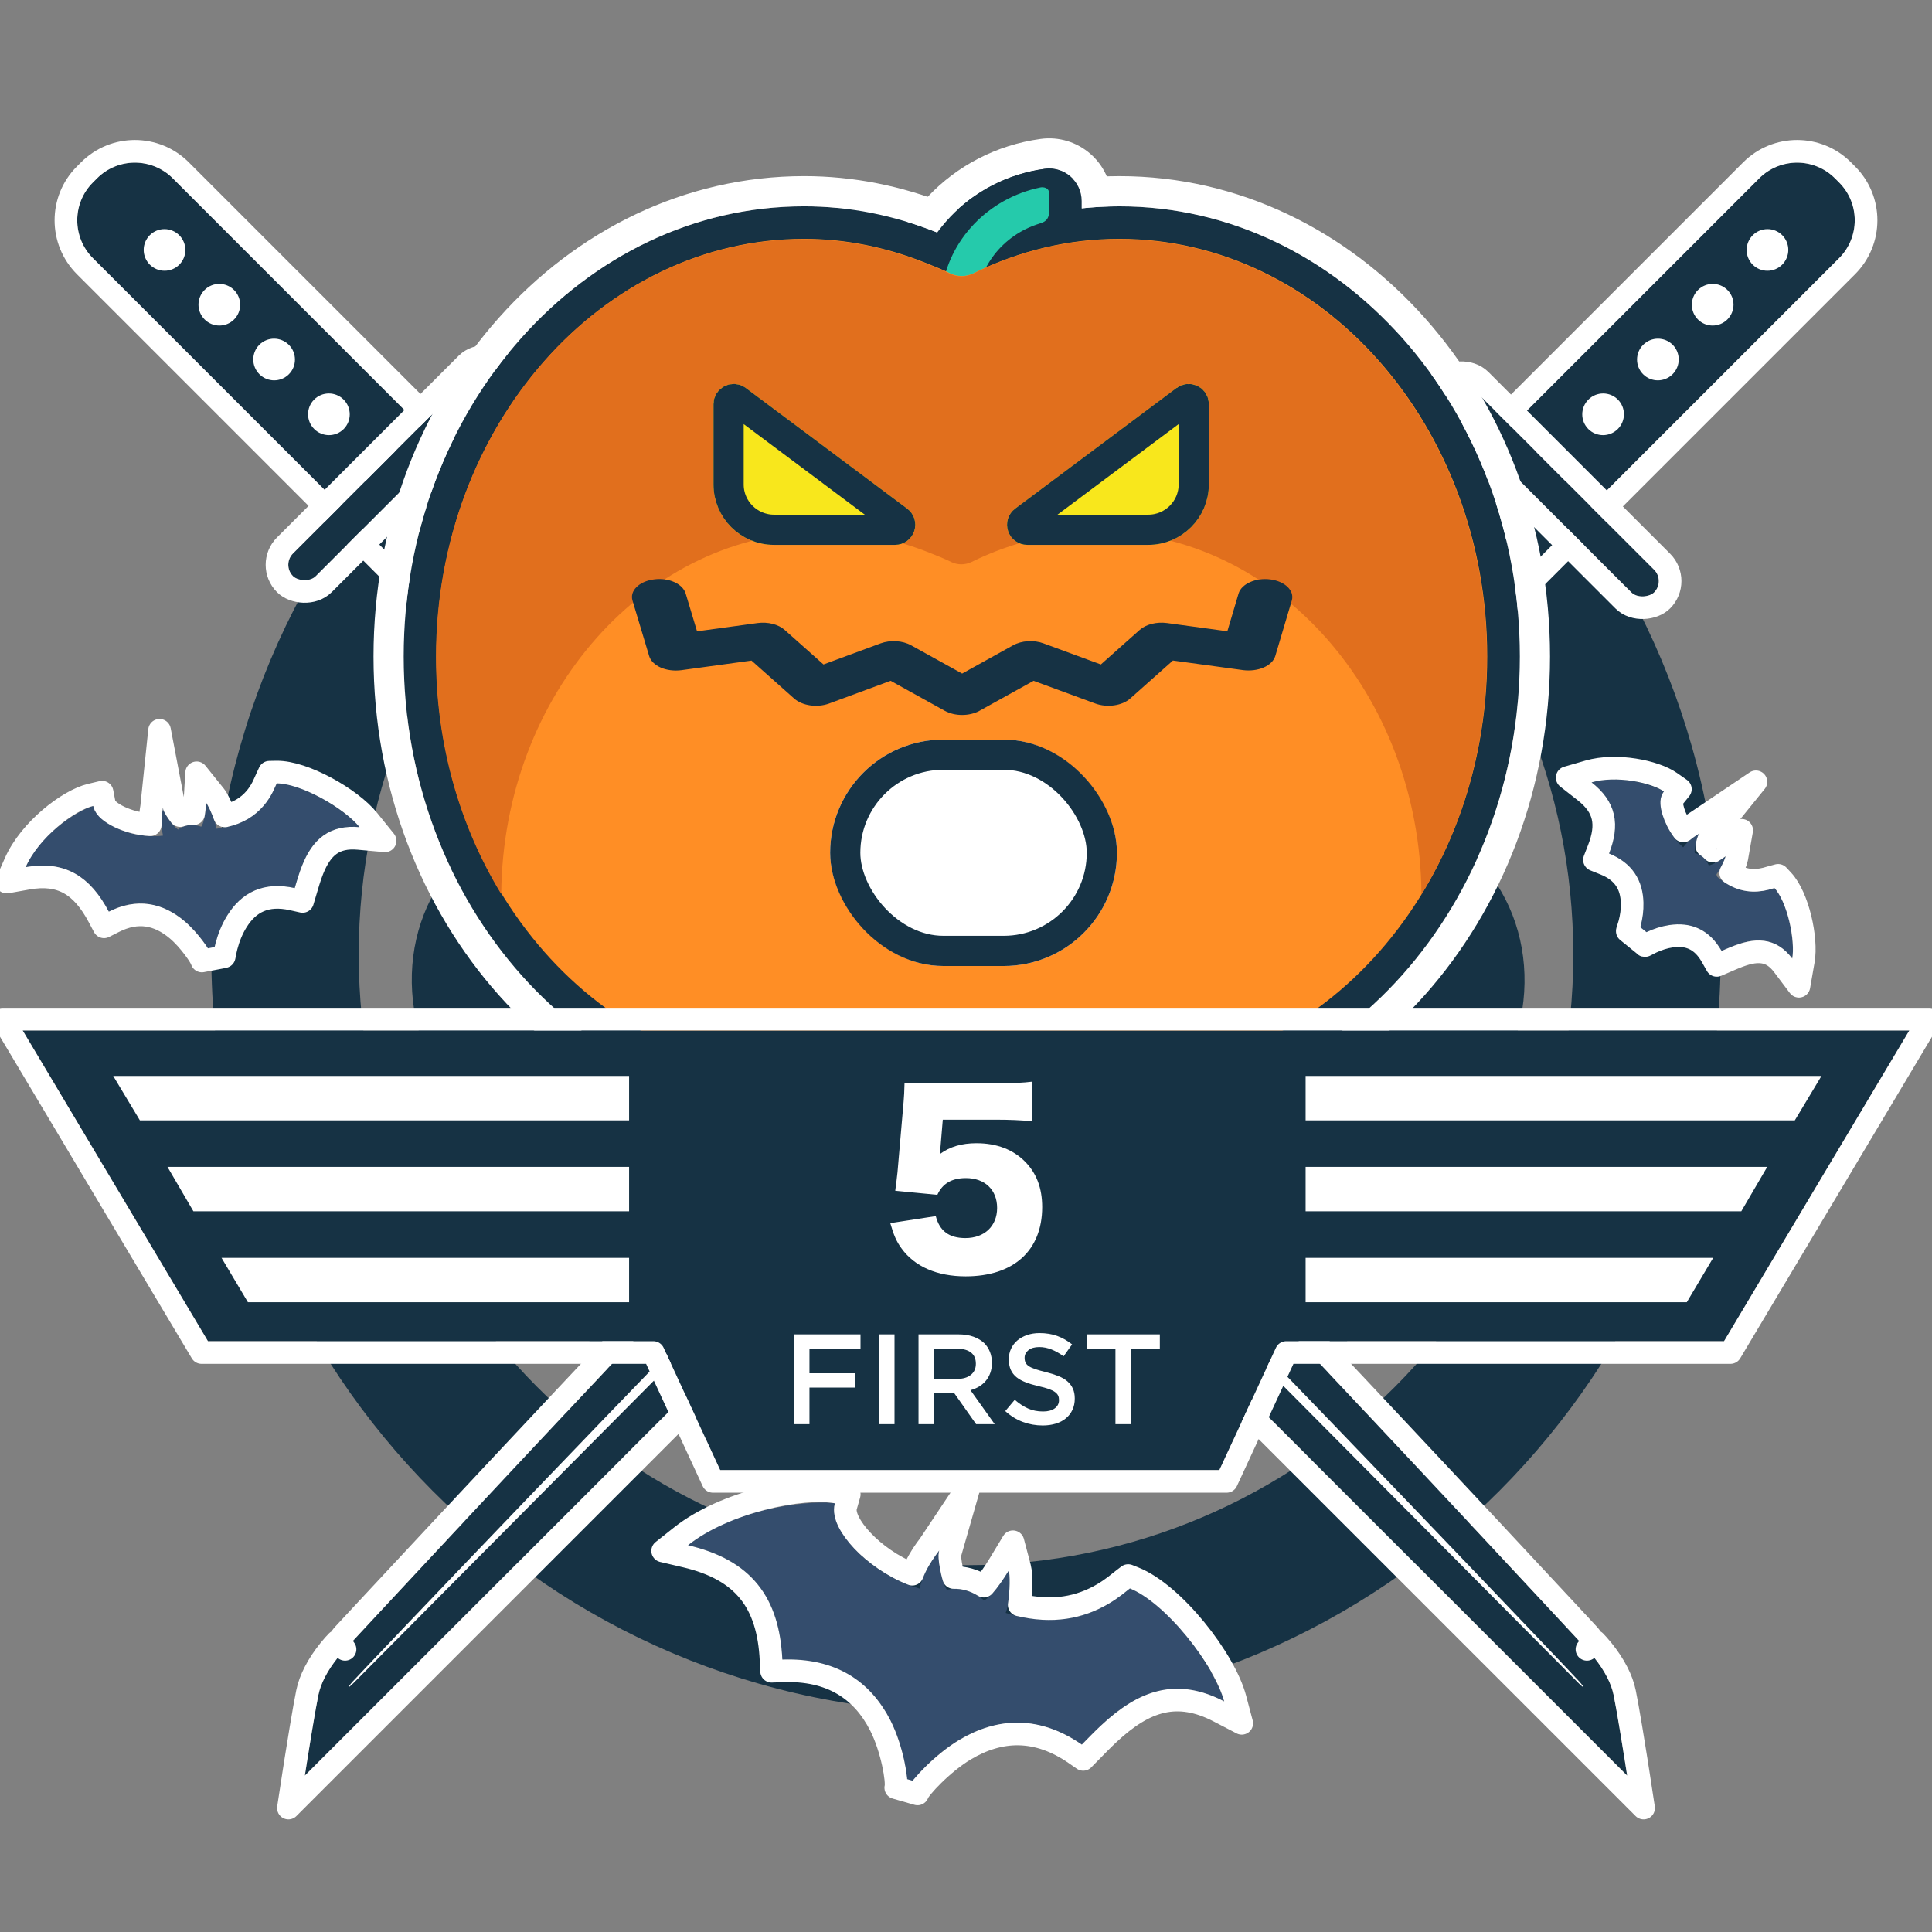 <svg xmlns="http://www.w3.org/2000/svg" width="128" height="128" viewBox="0 0 128 128" xmlns:xlink="http://www.w3.org/1999/xlink">
  <rect x="0" y="0" width="128" height="128" fill="#808080" stroke="none"/>
  <defs>
    <path id="a" d="M5.12,3.553 C5.12,1.591 6.707,0 8.664,0 L9.059,0 C11.016,0 12.603,1.59 12.603,3.553 L12.603,47.784 L5.12,47.784 L5.12,3.553 Z"/>
    <path id="b" d="M0,0 L6.302,0 C6.302,0 6.165,16.61 5.504,42.956 C4.843,69.302 4.032,90.533 4.032,90.533 C4.032,90.533 4.032,92.57 3.151,93.904 C2.27,95.239 0,98.332 0,98.332 L0,0 Z"/>
    <rect id="c" width="17.723" height="1.975" y="47.389" rx=".987"/>
    <path id="d" d="M5.12,3.553 C5.12,1.591 6.707,0 8.664,0 L9.059,0 C11.016,0 12.603,1.59 12.603,3.553 L12.603,47.784 L5.12,47.784 L5.12,3.553 Z"/>
    <path id="e" d="M0,0 L6.302,0 C6.302,0 6.165,16.61 5.504,42.956 C4.843,69.302 4.032,90.533 4.032,90.533 C4.032,90.533 4.032,92.57 3.151,93.904 C2.27,95.239 0,98.332 0,98.332 L0,0 Z"/>
    <rect id="f" width="17.723" height="1.975" y="47.389" rx=".987"/>
    <rect id="g" width="19.149" height="2.126" x=".461" y=".654" rx="1.063"/>
    <rect id="h" width="19.149" height="2.126" x=".536" y=".361" rx="1.063"/>
    <path id="i" d="M44.92,4.6 C44.92,5.63 44.189,6.516 43.175,6.714 C41.394,7.061 40.114,8.543 40.114,10.234 L40.114,10.598 C40.114,12.152 38.513,13.195 37.085,12.571 C36.475,12.304 35.808,12.075 35.005,11.848 C34.029,11.572 33.376,10.656 33.437,9.647 C33.729,4.783 37.531,0.81 42.464,0.132 C43.763,-0.046 44.92,0.959 44.92,2.266 L44.92,4.6 Z"/>
    <path id="j" d="M36.976,5.031 C40.294,3.43 43.812,2.616 47.42,2.616 C62.118,2.616 73.95,16.051 73.95,32.44 C73.95,48.829 62.118,62.265 47.42,62.265 L26.533,62.265 C11.835,62.265 0.003,48.83 0.003,32.44 C0.003,16.051 11.835,2.615 26.533,2.615 C29.524,2.615 32.481,3.203 35.362,4.352 C36.235,4.7 36.592,4.848 36.976,5.031 Z"/>
    <path id="k" d="M41.314,25.044 C40.738,25.044 40.228,24.677 40.046,24.133 C39.863,23.589 40.051,22.989 40.512,22.645 L51.206,14.651 C51.611,14.346 52.155,14.302 52.606,14.524 C53.059,14.751 53.345,15.211 53.345,15.716 L53.345,21.046 C53.345,23.25 51.546,25.044 49.334,25.044 L41.314,25.044 Z M32.56,25.044 L24.539,25.044 C22.328,25.044 20.529,23.25 20.529,21.046 L20.529,15.716 C20.529,15.211 20.815,14.751 21.268,14.524 C21.718,14.302 22.262,14.346 22.667,14.651 L33.361,22.645 C33.822,22.989 34.01,23.589 33.827,24.133 C33.646,24.677 33.135,25.044 32.56,25.044 Z"/>
    <path id="l" d="M84.736,83.858 L114.223,83.858 L126.5,63.27 L1.5,63.27 L13.777,83.858 L43.764,83.858 L47.713,92.395 L80.787,92.395 L84.736,83.858 Z"/>
    <rect id="m" width="19" height="15" rx="7.5"/>
    <path id="n" d="M64.197,55.033 C64.751,54.769 65.566,53.494 65.836,53.048 C65.943,53.453 65.89,55.289 65.626,55.858 C70.456,57.36 73.165,54.768 73.859,54.239 C76.539,55.306 79.578,59.733 80.108,61.724 C75.533,59.343 72.54,62.693 70.674,64.588 C64.34,60.193 59.213,67.139 59.068,67.645 C59.229,67.082 58.781,58.671 50.833,58.948 C50.651,55.218 49.134,52.442 44.584,51.375 C47.984,48.679 53.22,48.399 54.316,48.597 C53.883,50.105 56.365,53.228 59.923,54.248 C60.253,52.895 61.087,51.927 61.223,51.724 C61.091,52.184 61.369,53.831 61.734,54.327 C62.473,54.138 63.452,54.366 64.197,55.033 Z M112.208,6.329 C112.503,6.315 113.119,5.883 113.327,5.729 C113.29,5.937 112.891,6.776 112.66,6.988 C114.448,8.619 116.155,7.946 116.565,7.836 C117.51,8.849 117.921,11.486 117.743,12.509 C116.245,10.521 114.259,11.49 113.06,12.005 C111.212,8.743 107.563,10.962 107.396,11.168 C107.581,10.939 109.112,6.962 105.605,5.549 C106.291,3.788 106.202,2.21 104.446,0.834 C106.474,0.246 108.805,1.132 109.239,1.437 C108.742,2.05 109.179,3.976 110.514,5.138 C110.935,4.575 111.496,4.29 111.596,4.222 C111.444,4.409 111.228,5.225 111.284,5.525 C111.644,5.581 112.022,5.876 112.208,6.329 Z M12.332,3.769 C12.557,3.475 12.639,2.516 12.659,2.184 C12.83,2.398 13.319,3.502 13.337,3.905 C16.372,3.6 17.106,1.391 17.332,0.904 C19.082,0.874 21.973,2.75 22.821,3.801 C19.676,3.52 19.002,6.251 18.526,7.838 C13.863,6.797 13.048,12.191 13.112,12.528 C13.041,12.154 10.429,7.27 6.209,9.403 C5.059,7.234 3.456,5.961 0.696,6.454 C1.774,4.012 4.527,2.548 5.175,2.395 C5.366,3.397 7.588,4.637 9.8,4.361 C9.596,3.476 9.775,2.695 9.791,2.541 C9.849,2.847 10.464,3.755 10.801,3.96 C11.147,3.664 11.741,3.557 12.332,3.769 Z"/>
  </defs>
  <g fill="none" fill-rule="evenodd">
    <rect width="128" height="128"/>
    <g transform="translate(0 5)">
      <g fill="#163244" fill-rule="nonzero" transform="translate(14 8.034)">
        <path d="M50,90.664 C72.211,90.664 90.234,72.563 90.234,50.215 C90.234,27.866 72.211,9.766 50,9.766 C27.789,9.766 9.766,27.866 9.766,50.215 C9.766,72.563 27.789,90.664 50,90.664 Z M50,100.429 C22.386,100.429 0,77.947 0,50.215 C0,22.482 22.386,0 50,0 C77.614,0 100,22.482 100,50.215 C100,77.947 77.614,100.429 50,100.429 Z"/>
        <path d="M48.572,57.869 L48.588,71.63 C48.588,71.63 48.9,77.089 41.559,81.346 C35.916,84.617 28.829,82.421 25.317,76.312 C23.392,72.962 22.922,68.768 24.042,65.229 C20.43,64.433 17.048,61.928 15.122,58.578 C11.61,52.469 13.26,45.207 18.903,41.935 C26.439,37.566 31.559,40.83 31.559,40.83 L42.9,47.686 C42.631,48.48 42.485,49.33 42.485,50.215 C42.485,51.084 42.626,51.92 42.886,52.701 C42.07,52.235 41.037,52.204 40.165,52.709 C38.857,53.468 38.409,55.147 39.164,56.461 C39.919,57.774 41.591,58.224 42.899,57.466 C43.741,56.978 44.227,56.108 44.265,55.2 C45.348,56.52 46.853,57.479 48.572,57.869 Z M57.651,47.558 L68.728,40.86 C68.728,40.86 73.849,37.597 81.385,41.966 C87.027,45.238 88.677,52.5 85.165,58.609 C83.239,61.958 79.858,64.464 76.245,65.26 C77.365,68.799 76.896,72.993 74.97,76.343 C71.458,82.452 64.371,84.648 58.729,81.376 C51.387,77.12 51.699,71.661 51.699,71.661 L51.715,57.932 C53.417,57.619 54.926,56.751 56.051,55.523 C56.17,56.322 56.637,57.061 57.388,57.497 C58.696,58.255 60.368,57.805 61.123,56.491 C61.878,55.178 61.43,53.498 60.122,52.74 C59.372,52.305 58.503,52.268 57.755,52.563 C57.986,51.821 58.11,51.033 58.11,50.215 C58.11,49.282 57.948,48.387 57.651,47.558 Z M44.332,45.149 L33.016,38.862 C33.016,38.862 27.642,36.04 27.642,27.301 C27.642,20.758 33.079,15.692 40.103,15.692 C43.954,15.692 47.806,17.381 50.298,20.125 C52.79,17.381 56.642,15.692 60.493,15.692 C67.517,15.692 72.954,20.758 72.954,27.301 C72.954,35.814 68.091,38.273 68.091,38.273 L56.243,45.124 C55.162,43.852 53.684,42.931 52.001,42.556 C52.63,42.052 53.032,41.277 53.032,40.407 C53.032,38.89 51.808,37.661 50.298,37.661 C48.788,37.661 47.564,38.89 47.564,40.407 C47.564,41.277 47.966,42.052 48.595,42.556 C46.901,42.934 45.415,43.864 44.332,45.149 Z M50.298,54.53 C47.925,54.53 46.001,52.598 46.001,50.215 C46.001,47.831 47.925,45.899 50.298,45.899 C52.671,45.899 54.595,47.831 54.595,50.215 C54.595,52.598 52.671,54.53 50.298,54.53 Z"/>
      </g>
      <g transform="rotate(-45 15.968 6.576)">
        <use fill="#163244" xlink:href="#a"/>
        <path stroke="#FFFFFF" stroke-width="1.5" d="M4.37,3.553 C4.37,1.177 6.292,-0.75 8.664,-0.75 L9.059,-0.75 C11.431,-0.75 13.353,1.176 13.353,3.553 L13.353,48.534 L4.37,48.534 L4.37,3.553 Z"/>
        <path fill="#FFFFFF" d="M8.862,7.898 C8.1,7.898 7.483,7.279 7.483,6.516 C7.483,5.753 8.1,5.134 8.862,5.134 C9.623,5.134 10.24,5.753 10.24,6.516 C10.24,7.279 9.623,7.898 8.862,7.898 Z M8.862,13.032 C8.1,13.032 7.483,12.413 7.483,11.65 C7.483,10.886 8.1,10.268 8.862,10.268 C9.623,10.268 10.24,10.886 10.24,11.65 C10.24,12.413 9.623,13.032 8.862,13.032 Z M8.862,18.166 C8.1,18.166 7.483,17.547 7.483,16.784 C7.483,16.02 8.1,15.401 8.862,15.401 C9.623,15.401 10.24,16.02 10.24,16.784 C10.24,17.547 9.623,18.166 8.862,18.166 Z M8.862,23.3 C8.1,23.3 7.483,22.681 7.483,21.917 C7.483,21.154 8.1,20.535 8.862,20.535 C9.623,20.535 10.24,21.154 10.24,21.917 C10.24,22.681 9.623,23.3 8.862,23.3 Z M8.862,28.433 C8.1,28.433 7.483,27.815 7.483,27.051 C7.483,26.288 8.1,25.669 8.862,25.669 C9.623,25.669 10.24,26.288 10.24,27.051 C10.24,27.815 9.623,28.433 8.862,28.433 Z M8.862,33.567 C8.1,33.567 7.483,32.948 7.483,32.185 C7.483,31.422 8.1,30.803 8.862,30.803 C9.623,30.803 10.24,31.422 10.24,32.185 C10.24,32.948 9.623,33.567 8.862,33.567 Z M8.862,38.701 C8.1,38.701 7.483,38.082 7.483,37.319 C7.483,36.555 8.1,35.937 8.862,35.937 C9.623,35.937 10.24,36.555 10.24,37.319 C10.24,38.082 9.623,38.701 8.862,38.701 Z M8.862,43.835 C8.1,43.835 7.483,43.216 7.483,42.453 C7.483,41.689 8.1,41.07 8.862,41.07 C9.623,41.07 10.24,41.689 10.24,42.453 C10.24,43.216 9.623,43.835 8.862,43.835 Z"/>
        <g transform="translate(5.908 48.179)">
          <g stroke-linecap="round" stroke-linejoin="round">
            <use fill="#163244" xlink:href="#b"/>
            <path stroke="#FFFFFF" stroke-width="1.5" d="M-0.75,-0.75 L7.058,-0.75 L7.052,0.006 C7.05,0.136 7.048,0.393 7.044,0.773 C7.038,1.405 7.03,2.154 7.02,3.016 C6.991,5.478 6.952,8.351 6.9,11.61 C6.754,20.919 6.543,31.446 6.254,42.975 C6.154,46.95 6.048,50.947 5.935,54.948 C5.683,63.927 5.412,72.528 5.142,80.45 C5.047,83.223 4.959,85.713 4.88,87.882 C4.853,88.642 4.828,89.307 4.807,89.873 C4.794,90.212 4.786,90.444 4.032,90.533 L4.782,90.533 C4.782,90.699 4.769,90.972 4.732,91.317 C4.67,91.892 4.559,92.469 4.383,93.015 C4.228,93.498 4.029,93.936 3.777,94.318 C3.48,94.767 3.018,95.43 2.43,96.253 C2.394,96.304 2.394,96.304 2.357,96.355 C1.974,96.892 1.563,97.461 1.153,98.025 C0.906,98.364 0.714,98.626 0.605,98.776 L-0.75,100.622 L-0.75,-0.75 Z"/>
          </g>
          <path fill="#FFFFFF" d="M2.363,0 L3.491,0 C3.491,0 3.345,15.817 3.097,40.576 C2.85,65.335 2.2,91.112 2.165,91.686 C2.13,92.26 2.055,92.292 2.055,91.67 C2.055,90.469 2.363,0 2.363,0 Z"/>
        </g>
        <g>
          <use fill="#163244" xlink:href="#c"/>
          <rect width="19.223" height="3.475" x="-.75" y="46.639" stroke="#FFFFFF" stroke-width="1.5" rx="1.737"/>
        </g>
      </g>
      <g transform="scale(-1 1) rotate(-45 -48.032 161.086)">
        <use fill="#163244" xlink:href="#d"/>
        <path stroke="#FFFFFF" stroke-width="1.5" d="M4.37,3.553 C4.37,1.177 6.292,-0.75 8.664,-0.75 L9.059,-0.75 C11.431,-0.75 13.353,1.176 13.353,3.553 L13.353,48.534 L4.37,48.534 L4.37,3.553 Z"/>
        <path fill="#FFFFFF" d="M8.862,7.898 C8.1,7.898 7.483,7.279 7.483,6.516 C7.483,5.753 8.1,5.134 8.862,5.134 C9.623,5.134 10.24,5.753 10.24,6.516 C10.24,7.279 9.623,7.898 8.862,7.898 Z M8.862,13.032 C8.1,13.032 7.483,12.413 7.483,11.65 C7.483,10.886 8.1,10.268 8.862,10.268 C9.623,10.268 10.24,10.886 10.24,11.65 C10.24,12.413 9.623,13.032 8.862,13.032 Z M8.862,18.166 C8.1,18.166 7.483,17.547 7.483,16.784 C7.483,16.02 8.1,15.401 8.862,15.401 C9.623,15.401 10.24,16.02 10.24,16.784 C10.24,17.547 9.623,18.166 8.862,18.166 Z M8.862,23.3 C8.1,23.3 7.483,22.681 7.483,21.917 C7.483,21.154 8.1,20.535 8.862,20.535 C9.623,20.535 10.24,21.154 10.24,21.917 C10.24,22.681 9.623,23.3 8.862,23.3 Z M8.862,28.433 C8.1,28.433 7.483,27.815 7.483,27.051 C7.483,26.288 8.1,25.669 8.862,25.669 C9.623,25.669 10.24,26.288 10.24,27.051 C10.24,27.815 9.623,28.433 8.862,28.433 Z M8.862,33.567 C8.1,33.567 7.483,32.948 7.483,32.185 C7.483,31.422 8.1,30.803 8.862,30.803 C9.623,30.803 10.24,31.422 10.24,32.185 C10.24,32.948 9.623,33.567 8.862,33.567 Z M8.862,38.701 C8.1,38.701 7.483,38.082 7.483,37.319 C7.483,36.555 8.1,35.937 8.862,35.937 C9.623,35.937 10.24,36.555 10.24,37.319 C10.24,38.082 9.623,38.701 8.862,38.701 Z M8.862,43.835 C8.1,43.835 7.483,43.216 7.483,42.453 C7.483,41.689 8.1,41.07 8.862,41.07 C9.623,41.07 10.24,41.689 10.24,42.453 C10.24,43.216 9.623,43.835 8.862,43.835 Z"/>
        <g transform="translate(5.908 48.179)">
          <g stroke-linecap="round" stroke-linejoin="round">
            <use fill="#163244" xlink:href="#e"/>
            <path stroke="#FFFFFF" stroke-width="1.5" d="M-0.75,-0.75 L7.058,-0.75 L7.052,0.006 C7.05,0.136 7.048,0.393 7.044,0.773 C7.038,1.405 7.03,2.154 7.02,3.016 C6.991,5.478 6.952,8.351 6.9,11.61 C6.754,20.919 6.543,31.446 6.254,42.975 C6.154,46.95 6.048,50.947 5.935,54.948 C5.683,63.927 5.412,72.528 5.142,80.45 C5.047,83.223 4.959,85.713 4.88,87.882 C4.853,88.642 4.828,89.307 4.807,89.873 C4.794,90.212 4.786,90.444 4.032,90.533 L4.782,90.533 C4.782,90.699 4.769,90.972 4.732,91.317 C4.67,91.892 4.559,92.469 4.383,93.015 C4.228,93.498 4.029,93.936 3.777,94.318 C3.48,94.767 3.018,95.43 2.43,96.253 C2.394,96.304 2.394,96.304 2.357,96.355 C1.974,96.892 1.563,97.461 1.153,98.025 C0.906,98.364 0.714,98.626 0.605,98.776 L-0.75,100.622 L-0.75,-0.75 Z"/>
          </g>
          <path fill="#FFFFFF" d="M2.363,0 L3.491,0 C3.491,0 3.345,15.817 3.097,40.576 C2.85,65.335 2.2,91.112 2.165,91.686 C2.13,92.26 2.055,92.292 2.055,91.67 C2.055,90.469 2.363,0 2.363,0 Z"/>
        </g>
        <g>
          <use fill="#163244" xlink:href="#f"/>
          <rect width="19.223" height="3.475" x="-.75" y="46.639" stroke="#FFFFFF" stroke-width="1.5" rx="1.737"/>
        </g>
      </g>
      <g transform="translate(18 6)">
        <g transform="matrix(-1 0 0 1 94 11.615)">
          <g transform="rotate(-45 19.442 6.82)">
            <use fill="#163244" xlink:href="#g"/>
            <rect width="20.649" height="3.626" x="-.289" y="-.096" stroke="#FFFFFF" stroke-width="1.5" rx="1.813"/>
          </g>
          <g transform="scale(-1 1) rotate(-45 -28.967 120.9)">
            <use fill="#163244" xlink:href="#h"/>
            <rect width="20.649" height="3.626" x="-.214" y="-.389" stroke="#FFFFFF" stroke-width="1.5" rx="1.813"/>
          </g>
        </g>
        <g fill-rule="nonzero" transform="translate(8.743 .054)">
          <use fill="#163244" fill-rule="evenodd" xlink:href="#i"/>
          <path stroke="#FFFFFF" stroke-width="2" d="M45.92,4.6 C45.92,6.109 44.849,7.406 43.366,7.695 C42.048,7.952 41.114,9.029 41.114,10.234 L41.114,10.598 C41.114,12.875 38.772,14.4 36.684,13.487 C36.13,13.245 35.509,13.029 34.733,12.81 C33.305,12.407 32.35,11.066 32.439,9.587 C32.759,4.254 36.914,-0.114 42.328,-0.858 C44.227,-1.119 45.92,0.352 45.92,2.266 L45.92,4.6 Z"/>
          <use fill="#163244" fill-rule="evenodd" xlink:href="#j"/>
          <path stroke="#FFFFFF" stroke-width="2" d="M36.969,3.929 C40.298,2.396 43.817,1.616 47.42,1.616 C62.658,1.616 74.95,15.477 74.95,32.44 C74.95,49.403 62.658,63.265 47.42,63.265 L26.533,63.265 C11.295,63.265 -0.997,49.403 -0.997,32.44 C-0.997,15.477 11.295,1.615 26.533,1.615 C29.64,1.615 32.723,2.223 35.732,3.423 C36.328,3.66 36.685,3.806 36.969,3.929 Z"/>
          <path fill="#163244" d="M44.92,4.6 C44.92,5.63 44.189,6.516 43.175,6.714 C41.394,7.061 40.114,8.543 40.114,10.234 L40.114,10.598 C40.114,12.152 38.513,13.195 37.085,12.571 C36.475,12.304 35.808,12.075 35.005,11.848 C34.029,11.572 33.376,10.656 33.437,9.647 C33.729,4.783 37.531,0.81 42.464,0.132 C43.763,-0.046 44.92,0.959 44.92,2.266 L44.92,4.6 Z"/>
          <path fill="#25CAAB" d="M42.759,2.998 C42.759,2.465 42.759,2.046 42.759,1.739 C42.759,1.366 42.369,1.326 42.178,1.366 C38.734,2.082 36.093,4.831 35.646,8.226 C35.623,8.407 35.646,8.749 36.013,8.897 C36.502,9.095 37.039,9.147 37.505,9.412 C37.701,9.523 37.85,9.464 37.953,9.234 C37.953,6.685 39.696,4.518 42.1,3.767 C42.315,3.7 42.759,3.592 42.759,2.998 Z"/>
          <path fill="#FF8E25" d="M47.42,60.111 L26.533,60.111 C13.095,60.111 2.164,47.698 2.164,32.44 C2.164,17.183 13.095,4.769 26.533,4.769 C29.284,4.769 31.969,5.319 34.551,6.348 C34.556,6.35 34.561,6.352 34.566,6.355 C35.115,6.574 35.665,6.786 36.203,7.051 C36.689,7.291 37.264,7.291 37.75,7.051 C40.825,5.538 44.078,4.769 47.42,4.769 C60.857,4.769 71.789,17.183 71.789,32.44 C71.789,47.698 60.857,60.111 47.42,60.111 Z"/>
          <path fill="#E16F1D" d="M6.465,48.181 C3.74,43.714 2.142,38.296 2.142,32.463 C2.142,17.205 13.074,4.792 26.511,4.792 C29.262,4.792 31.948,5.342 34.529,6.37 C34.534,6.373 34.539,6.375 34.544,6.377 C35.093,6.596 35.643,6.809 36.181,7.074 C36.668,7.313 37.242,7.313 37.728,7.074 C40.804,5.561 44.057,4.792 47.399,4.792 C60.836,4.792 71.767,17.205 71.767,32.463 C71.767,38.305 70.165,43.73 67.432,48.201 C67.334,34.935 57.8,24.176 46.094,24.176 C43.168,24.176 40.319,24.85 37.626,26.175 C37.2,26.385 36.697,26.385 36.271,26.175 C35.8,25.943 35.318,25.757 34.838,25.565 C34.833,25.563 34.829,25.561 34.824,25.559 C32.564,24.658 30.213,24.176 27.803,24.176 C16.103,24.176 6.573,34.924 6.465,48.181 Z"/>
          <g>
            <use fill="#F8E71C" fill-rule="evenodd" xlink:href="#k"/>
            <path stroke="#163244" stroke-width="2" d="M41.314,24.044 L49.334,24.044 C50.994,24.044 52.345,22.697 52.345,21.046 L52.345,15.716 C52.345,15.591 52.274,15.476 52.163,15.421 C52.046,15.363 51.906,15.375 51.805,15.451 L41.11,23.447 C40.995,23.532 40.949,23.68 40.995,23.816 C41.04,23.952 41.168,24.044 41.314,24.044 Z M32.56,24.044 C32.705,24.044 32.833,23.952 32.879,23.814 C32.924,23.68 32.878,23.532 32.762,23.446 L22.066,15.45 C21.967,15.375 21.827,15.363 21.715,15.419 C21.6,15.476 21.529,15.591 21.529,15.716 L21.529,21.046 C21.529,22.697 22.879,24.044 24.539,24.044 L32.56,24.044 Z"/>
          </g>
          <path fill="#163244" d="M57.425,27.333 C56.453,27.205 55.507,27.626 55.314,28.271 L54.572,30.769 L50.57,30.223 C49.887,30.132 49.182,30.308 48.766,30.678 L46.192,32.968 L42.398,31.573 C41.753,31.331 40.942,31.383 40.373,31.701 L37.001,33.572 L33.621,31.699 C33.053,31.382 32.246,31.335 31.593,31.573 L27.815,32.968 L25.244,30.68 C24.828,30.309 24.125,30.13 23.44,30.225 L19.438,30.773 L18.685,28.269 C18.49,27.625 17.558,27.194 16.572,27.334 C15.598,27.462 14.967,28.089 15.162,28.734 L16.267,32.414 C16.36,32.725 16.637,32.999 17.035,33.175 C17.434,33.349 17.923,33.407 18.392,33.348 L23.046,32.711 L25.874,35.227 C26.413,35.703 27.399,35.847 28.19,35.555 L32.263,34.05 L35.848,36.037 C36.181,36.222 36.592,36.315 37.001,36.315 C37.411,36.315 37.82,36.222 38.154,36.037 L41.733,34.051 L45.822,35.555 C46.609,35.844 47.599,35.703 48.134,35.226 L50.965,32.708 L55.622,33.344 C56.088,33.403 56.578,33.342 56.98,33.169 C57.378,32.994 57.656,32.719 57.748,32.408 L58.842,28.732 C59.033,28.086 58.399,27.461 57.425,27.333 Z"/>
        </g>
      </g>
      <g stroke-linecap="round" stroke-linejoin="round">
        <use fill="#163244" xlink:href="#l"/>
        <path stroke="#FFFFFF" stroke-width="1.5" d="M85.215,84.608 L81.266,93.145 L47.234,93.145 L43.285,84.608 L13.351,84.608 L0.18,62.52 L127.82,62.52 L114.649,84.608 L85.215,84.608 Z"/>
      </g>
      <path fill="#FFFFFF" d="M62.462 69.181L65.942 69.181C66.903 69.181 67.593 69.211 68.388 69.286L68.388 66.661C67.787 66.736 67.233 66.766 65.912 66.766L61.428 66.766C60.708 66.766 60.557 66.766 59.928 66.736 59.913 67.306 59.898 67.666 59.867 67.981L59.462 72.661C59.417 73.081 59.373 73.441 59.312 73.891L62.102 74.161C62.432 73.426 63.047 73.051 63.992 73.051 65.252 73.051 66.062 73.831 66.062 75.031 66.062 76.231 65.222 77.026 63.962 77.026 62.883 77.026 62.252 76.561 61.998 75.571L58.983 76.036C59.208 76.816 59.388 77.251 59.733 77.716 60.602 78.916 62.087 79.561 63.977 79.561 67.157 79.561 69.047 77.851 69.047 74.971 69.047 73.711 68.672 72.736 67.922 71.971 67.127 71.161 66.032 70.741 64.698 70.741 63.722 70.741 62.943 70.966 62.267 71.461 62.297 71.206 62.312 71.056 62.312 70.981L62.462 69.181zM41.679 66.283L7.5 66.283 9.268 69.226 41.679 69.226 41.679 66.283zM41.679 72.309L11.095 72.309 12.814 75.252 41.679 75.252 41.679 72.309zM41.679 78.335L14.676 78.335 16.426 81.277 41.679 81.277 41.679 78.335z"/>
      <path fill="#FFFFFF" d="M120.679,66.283 L86.5,66.283 L88.268,69.226 L120.679,69.226 L120.679,66.283 Z M120.679,72.309 L90.095,72.309 L91.814,75.252 L120.679,75.252 L120.679,72.309 Z M120.679,78.335 L93.676,78.335 L95.426,81.277 L120.679,81.277 L120.679,78.335 Z" transform="matrix(-1 0 0 1 207.179 0)"/>
      <g fill="#FFFFFF" transform="translate(52.5 82.356)">
        <path d="M0.083,1.05 L4.511,1.05 L4.511,2.002 L1.129,2.002 L1.129,3.626 L4.129,3.626 L4.129,4.577 L1.129,4.577 L1.129,7 L0.083,7 L0.083,1.05 Z M5.718,1.05 L6.764,1.05 L6.764,7 L5.718,7 L5.718,1.05 Z M10.929,3.999 C11.303,3.999 11.6,3.91 11.822,3.732 C12.043,3.553 12.153,3.311 12.153,3.005 L12.153,2.988 C12.153,2.665 12.045,2.42 11.83,2.253 C11.615,2.086 11.312,2.002 10.921,2.002 L9.399,2.002 L9.399,3.999 L10.929,3.999 Z M8.354,1.05 L11.005,1.05 C11.38,1.05 11.711,1.102 12,1.207 C12.289,1.312 12.53,1.458 12.723,1.645 C12.881,1.809 13.003,1.999 13.088,2.215 C13.173,2.43 13.216,2.668 13.216,2.929 L13.216,2.946 C13.216,3.189 13.18,3.409 13.109,3.604 C13.038,3.8 12.941,3.973 12.816,4.123 C12.691,4.273 12.543,4.4 12.37,4.505 C12.197,4.61 12.006,4.691 11.796,4.747 L13.402,7 L12.17,7 L10.708,4.926 L9.399,4.926 L9.399,7 L8.354,7 L8.354,1.05 Z M16.581,7.085 C16.122,7.085 15.683,7.007 15.264,6.851 C14.845,6.695 14.457,6.456 14.1,6.133 L14.729,5.385 C15.018,5.634 15.309,5.826 15.604,5.959 C15.899,6.092 16.233,6.159 16.607,6.159 C16.93,6.159 17.186,6.091 17.376,5.955 C17.566,5.818 17.661,5.637 17.661,5.41 L17.661,5.394 C17.661,5.286 17.643,5.191 17.606,5.109 C17.569,5.027 17.501,4.949 17.402,4.875 C17.303,4.801 17.167,4.733 16.994,4.671 C16.821,4.609 16.596,4.546 16.318,4.484 C16.001,4.41 15.719,4.327 15.472,4.233 C15.226,4.14 15.019,4.026 14.852,3.893 C14.685,3.76 14.557,3.597 14.469,3.405 C14.381,3.212 14.338,2.98 14.338,2.708 L14.338,2.691 C14.338,2.435 14.388,2.202 14.491,1.989 C14.593,1.777 14.733,1.595 14.911,1.445 C15.09,1.295 15.304,1.178 15.553,1.093 C15.802,1.007 16.074,0.965 16.369,0.965 C16.805,0.965 17.198,1.029 17.546,1.156 C17.895,1.284 18.222,1.469 18.528,1.713 L17.967,2.503 C17.695,2.305 17.426,2.154 17.16,2.049 C16.893,1.944 16.624,1.891 16.352,1.891 C16.046,1.891 15.808,1.959 15.638,2.095 C15.468,2.232 15.383,2.399 15.383,2.597 L15.383,2.614 C15.383,2.727 15.403,2.828 15.443,2.916 C15.482,3.004 15.554,3.083 15.659,3.154 C15.764,3.225 15.909,3.291 16.093,3.353 C16.277,3.416 16.511,3.481 16.794,3.549 C17.106,3.628 17.382,3.716 17.623,3.812 C17.864,3.909 18.063,4.026 18.222,4.165 C18.381,4.304 18.501,4.466 18.583,4.65 C18.665,4.834 18.706,5.048 18.706,5.292 L18.706,5.309 C18.706,5.586 18.654,5.835 18.549,6.056 C18.444,6.278 18.299,6.464 18.111,6.617 C17.924,6.771 17.701,6.887 17.44,6.966 C17.179,7.045 16.893,7.085 16.581,7.085 Z M21.401,2.019 L19.514,2.019 L19.514,1.05 L24.342,1.05 L24.342,2.019 L22.455,2.019 L22.455,7 L21.401,7 L21.401,2.019 Z"/>
      </g>
      <g transform="translate(55 44)">
        <use fill="#FFFFFF" xlink:href="#m"/>
        <rect width="17" height="13" x="1" y="1" stroke="#163244" stroke-width="2" rx="6.5"/>
      </g>
      <g fill-rule="nonzero" transform="translate(1 46)" stroke-linecap="round" stroke-linejoin="round">
        <use fill="#344D6D" fill-rule="evenodd" xlink:href="#n"/>
        <path stroke="#FFFFFF" stroke-width="1.5" d="M64.18,54.084 C64.472,53.759 64.866,53.202 65.194,52.66 L66.109,51.145 L66.561,52.856 C66.683,53.316 66.66,54.464 66.524,55.329 C68.728,55.86 70.539,55.513 72.096,54.589 C72.375,54.424 72.629,54.249 72.885,54.053 C73.017,53.952 73.363,53.674 73.404,53.643 L73.742,53.385 L74.137,53.542 C76.756,54.585 80.14,58.924 80.833,61.532 L81.269,63.174 L79.761,62.39 C77.008,60.956 74.864,61.619 72.462,63.866 C72.255,64.059 72.048,64.262 71.808,64.504 C71.672,64.641 71.234,65.088 71.208,65.114 L70.765,65.564 L70.246,65.204 C67.719,63.451 65.274,63.524 62.935,64.922 C61.427,65.824 59.89,67.498 59.789,67.852 L58.347,67.438 C58.465,67.027 58.105,64.862 57.323,63.321 C56.114,60.939 54.05,59.586 50.859,59.698 L50.12,59.723 L50.084,58.985 C49.897,55.171 48.277,53.011 44.413,52.105 L42.903,51.751 L44.118,50.787 C47.026,48.481 52.128,47.439 54.449,47.859 L55.265,48.007 L55.037,48.804 C54.726,49.89 56.812,52.266 59.441,53.294 C59.559,52.991 59.7,52.696 59.862,52.41 C60.014,52.139 60.174,51.891 60.347,51.649 C60.429,51.535 60.596,51.313 60.599,51.308 L63.272,47.297 L61.944,51.931 C61.886,52.131 62.022,52.988 62.183,53.513 C62.854,53.495 63.562,53.696 64.18,54.084 Z M112.489,5.392 C112.616,5.311 112.76,5.215 112.881,5.126 L114.391,4.01 L114.066,5.859 C114.027,6.08 113.862,6.47 113.665,6.829 C114.449,7.354 115.207,7.417 115.999,7.217 C116.097,7.192 116.364,7.113 116.371,7.111 L116.806,6.994 L117.114,7.324 C118.129,8.414 118.734,11.194 118.481,12.638 L118.184,14.342 L117.143,12.961 C116.729,12.411 116.286,12.145 115.78,12.078 C115.248,12.008 114.667,12.143 113.866,12.476 C113.787,12.508 113.708,12.542 113.607,12.585 C113.48,12.64 113.48,12.64 113.356,12.694 L112.739,12.959 L112.408,12.374 C111.758,11.228 110.853,10.858 109.708,11.028 C109.268,11.093 108.82,11.239 108.411,11.432 C108.172,11.544 107.939,11.689 107.978,11.64 L106.813,10.696 C106.788,10.727 106.89,10.468 106.963,10.197 C107.082,9.754 107.148,9.279 107.135,8.823 C107.103,7.628 106.571,6.747 105.325,6.244 L104.637,5.967 L104.906,5.276 C105.553,3.615 105.327,2.478 103.983,1.425 L102.83,0.521 L104.237,0.114 C106.095,-0.425 108.65,0.109 109.669,0.822 L110.329,1.283 L109.822,1.909 C109.623,2.155 109.894,3.212 110.526,4.05 C110.645,3.951 110.769,3.86 110.895,3.775 C111.009,3.699 111.2,3.584 111.177,3.6 L115.334,0.798 L112.179,4.694 C112.167,4.708 112.121,4.878 112.081,5.047 C112.229,5.142 112.367,5.258 112.489,5.392 Z M11.825,2.911 C11.861,2.684 11.894,2.396 11.91,2.139 L12.027,0.201 L13.243,1.714 C13.431,1.949 13.705,2.529 13.89,3.059 C14.77,2.863 15.419,2.456 15.904,1.888 C16.099,1.659 16.258,1.414 16.395,1.149 C16.479,0.987 16.698,0.49 16.652,0.588 L16.85,0.162 L17.32,0.154 C19.131,0.123 22.253,1.901 23.405,3.331 L24.513,4.706 L22.754,4.548 C21.168,4.407 20.315,5.107 19.708,6.633 C19.621,6.851 19.54,7.083 19.455,7.354 C19.421,7.462 19.388,7.571 19.347,7.71 C19.295,7.884 19.266,7.985 19.245,8.053 L19.045,8.723 L18.363,8.57 C16.644,8.187 15.485,8.764 14.685,10.061 C14.38,10.553 14.151,11.123 14.001,11.696 C13.908,12.052 13.856,12.422 13.849,12.388 L12.376,12.668 C12.334,12.448 11.555,11.291 10.733,10.599 C9.485,9.548 8.113,9.281 6.547,10.073 L5.891,10.405 L5.546,9.754 C4.414,7.619 3.032,6.799 0.828,7.192 L-0.559,7.44 L0.01,6.151 C0.975,3.964 3.53,2.014 5.002,1.665 L5.765,1.484 L5.912,2.254 C6.018,2.809 7.474,3.565 8.954,3.641 C8.945,3.337 8.964,3.035 9.004,2.733 C9.018,2.632 9.046,2.457 9.045,2.463 L9.571,-2.616 L10.528,2.4 C10.542,2.474 10.751,2.793 10.936,3.036 C11.213,2.939 11.516,2.896 11.825,2.911 Z"/>
      </g>
    </g>
  </g>
</svg>
